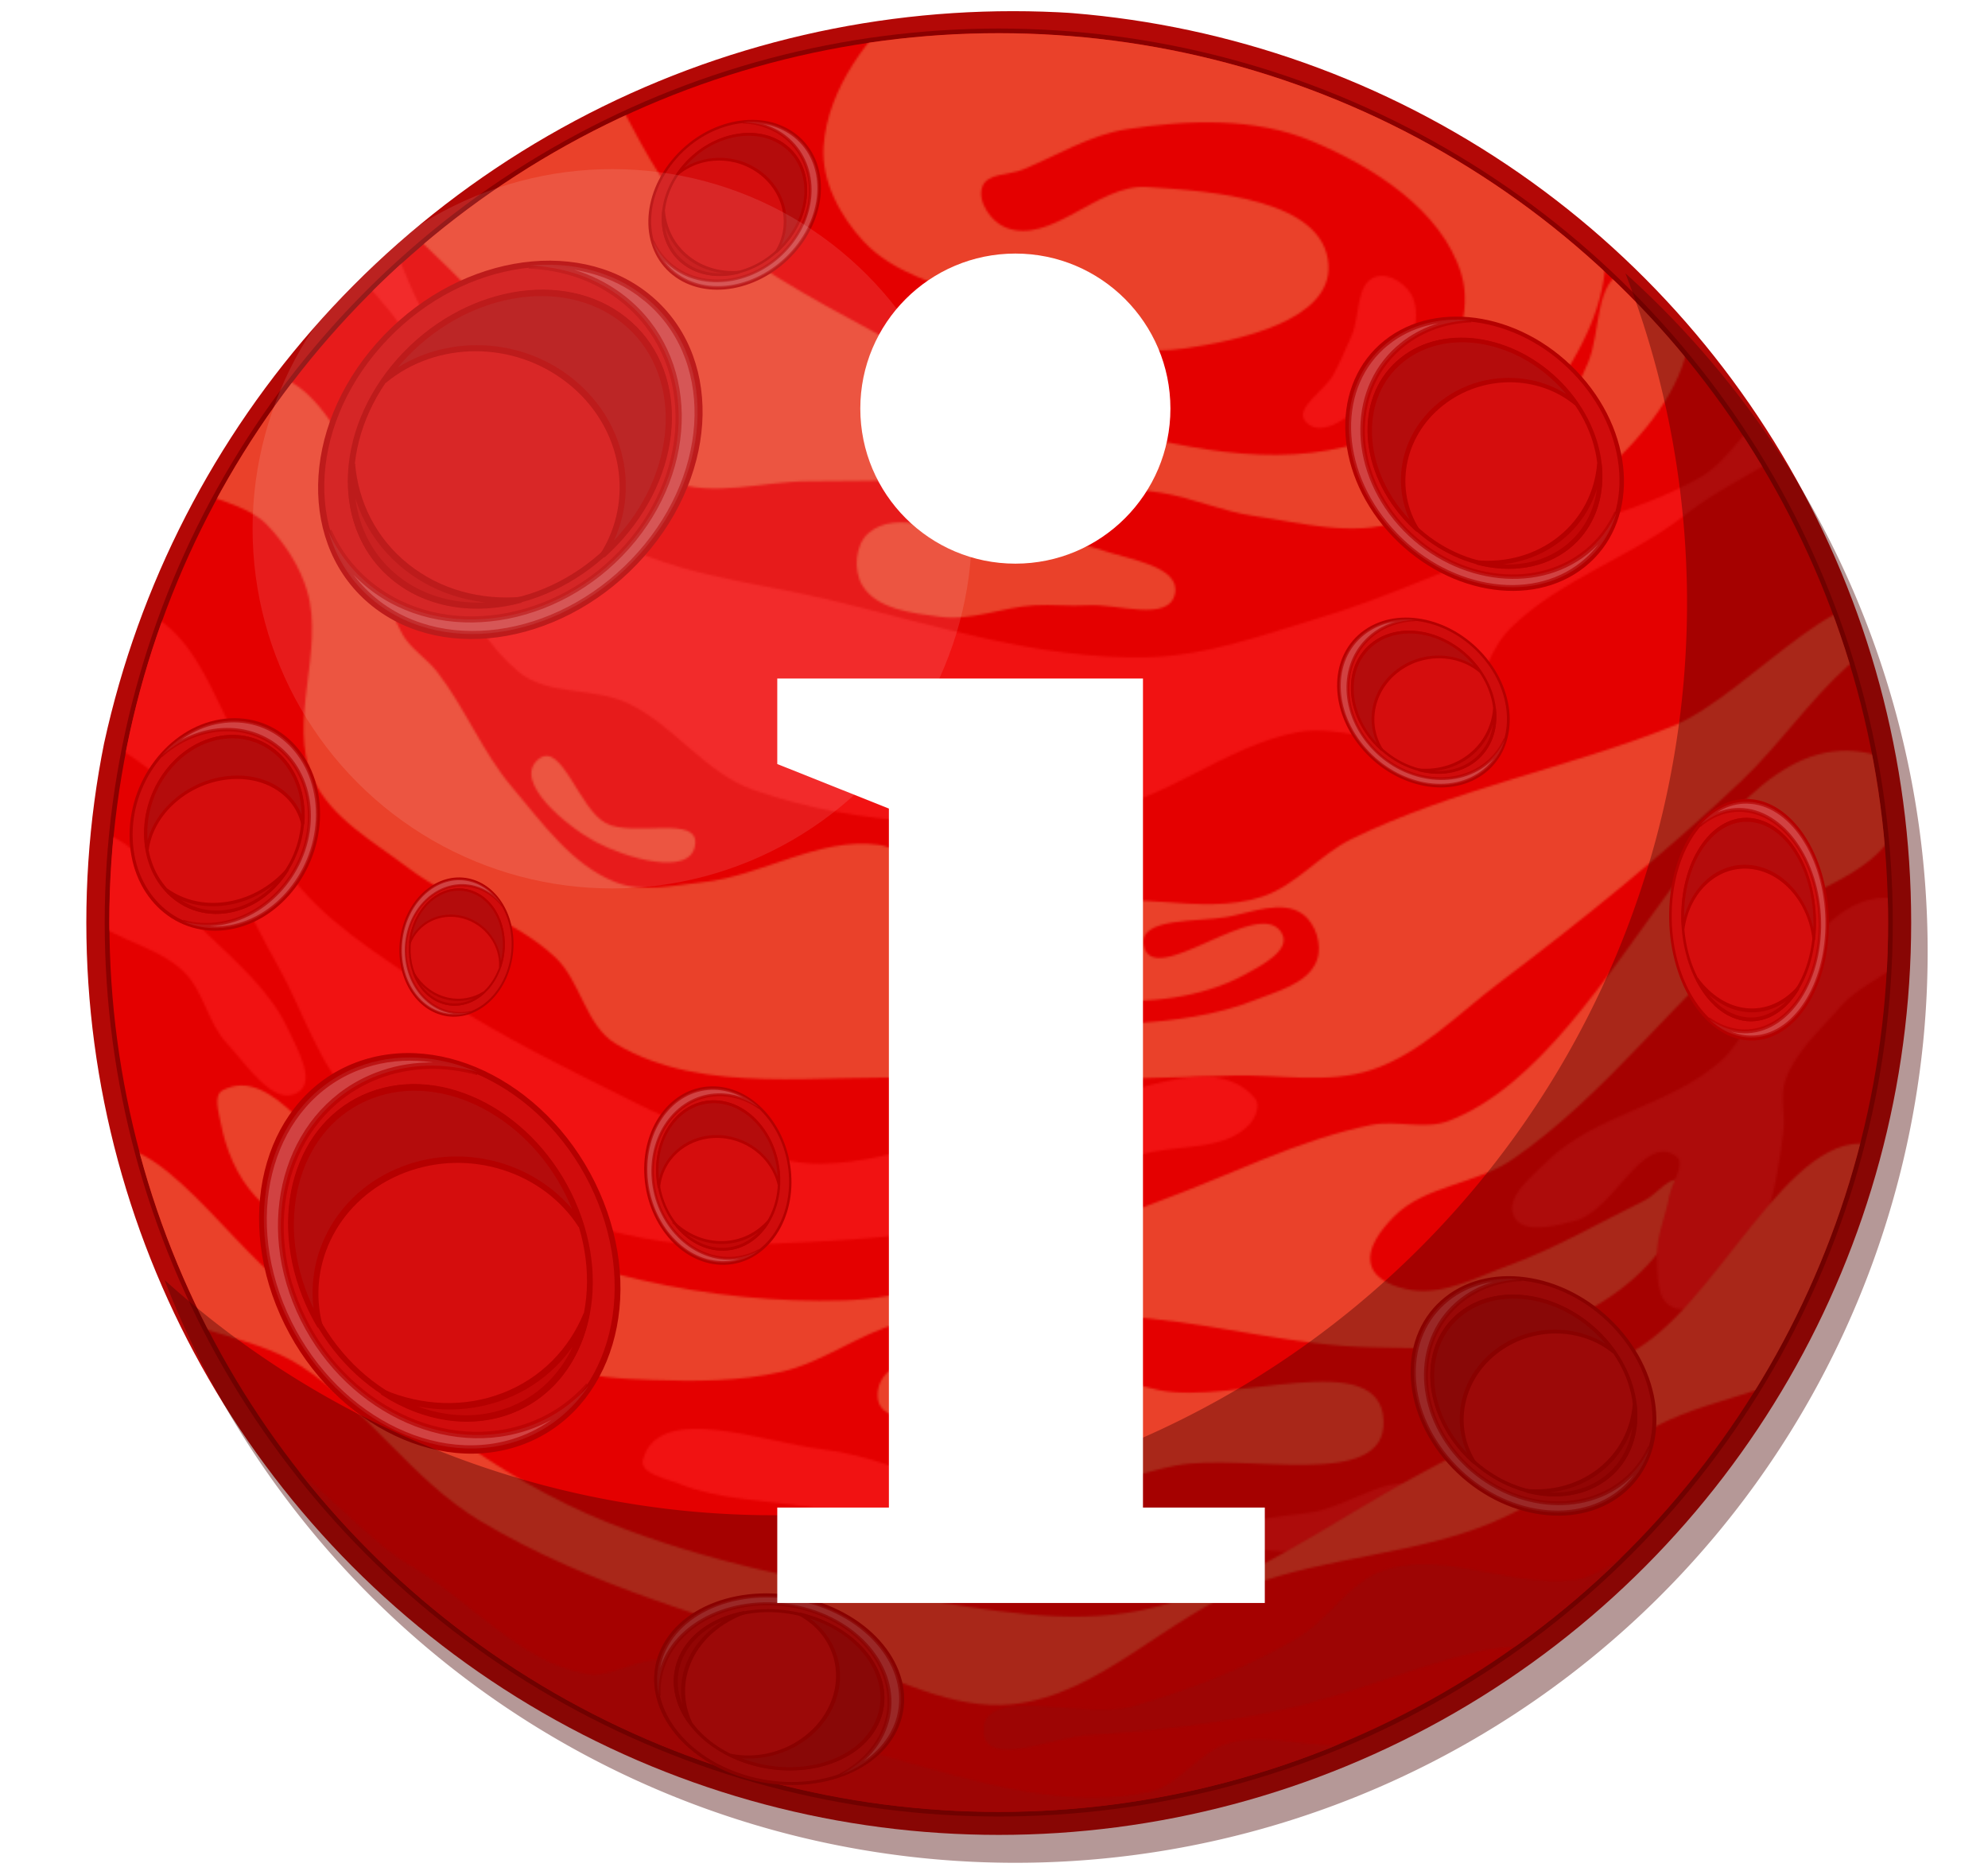 <svg id="astronaut-helmet-svg" xmlns="http://www.w3.org/2000/svg" viewBox="0 0 49.032 46.142" height="49.218" width="52.301" version="1.1">
	<defs id="defs85">
		<clipPath id="clipPath16045" clipPathUnits="userSpaceOnUse">
			<circle id="circle16047" r="2207.3" style="fill-opacity:.988;fill:#b20604" cx="-19372" cy="3462.9"/>
		</clipPath>
		<pattern id="pattern6421-617" width="945.98" patternUnits="userSpaceOnUse" patternTransform="translate(-1741.6 -219.77)" height="981.071">
			<path id="path10433" style="fill:#ea412a" d="m489.64 165.03c22.475 9.151 45.782-21.535 70-20 32.574 2.064 88.032 5.992 90 38.571 1.66 27.474-44.194 37.444-71.429 41.429-34.399 5.033-68.763-12.387-101.43-24.286-20.01-7.289-42.562-13.05-57.143-28.571-11.688-12.441-21.163-30.113-20-47.143 1.964-28.761 22.346-55.585 44.286-74.286 34.321-29.255 80.721-46.94 125.71-50 51.391-3.495 109.98 4.707 150 37.143 39.873 32.321 64.884 87.294 67.143 138.57 1.121 25.446-12.333 50.706-27.143 71.429-19.073 26.687-44.645 52.338-75.714 62.857-22.57 7.641-47.842 0.526-71.429-2.857-15.548-2.23-30.203-8.955-45.714-11.429-26.401-4.21-53.282-4.761-80-5.714-31.409-1.12-62.857 0-94.286 0-22.857 0-47.192 8.084-68.571 0-20.196-7.636-32.835-28.073-48.571-42.857-14.724-13.833-30.14-27.159-42.857-42.857-28.601-35.304-87.898-70.937-74.286-114.29 9.855-31.384 59.571-45.339 91.429-37.143 43.935 11.303 51.946 75.42 85.714 105.71 26.153 23.463 57.641 40.476 88.571 57.143 31.157 16.788 62.937 33.771 97.143 42.857 44.421 11.8 92.522 25.305 137.14 14.286 16.669-4.116 32.967-14.537 42.857-28.571 11.31-16.049 20.103-38.39 14.286-57.143-9.795-31.576-43.75-53.043-74.286-65.714-28.204-11.703-61.255-10.405-91.429-5.714-18.175 2.826-34.402 13.043-51.429 20-6.714 2.743-17.695 1.694-20 8.571-2.44 7.28 4.317 17.104 11.429 20z"/>
			<path id="path10435" style="fill:#ea412a" d="m503.93 352.17c-15.577 0.954-30.998 7.761-46.469 5.714-13.81-1.827-31.65-3.713-38.724-15.713-4.384-7.436-3.434-20.067 3.098-25.711 14.069-12.157 37.217 0.097 55.763 1.428 20.225 1.452 41.224 0.58 60.41 7.142 13.112 4.485 38.45 7.859 35.626 21.426-2.972 14.276-28.82 4.759-43.371 5.714-8.759 0.574-17.571-0.537-26.332 0z"/>
			<path id="path10437" style="fill:#ea412a" d="m742.47 299.31c14.819 16.001 44.215-12.408 58.861-28.568 16.019-17.675 32.848-44.685 24.784-67.135-3.838-10.684-18.685-20.805-29.43-17.141-15.568 5.308-12.022 30.629-18.588 45.709-4.402 10.109-8.832 20.226-13.941 29.997-6.642 12.704-31.426 26.621-21.686 37.139z"/>
			<path id="path10439" style="fill:#f11212" d="m123.75 98.429c43.575-24.277 55.981 82.637 86.2 122.32 24.638 32.357 43.583 71.755 77.448 94.275 33.208 22.083 75.837 25.006 114.62 34.282 52.051 12.448 104.49 29.844 158 28.568 29.664-0.708 58.334-11.428 86.742-19.998 28.515-8.602 55.712-21.087 83.644-31.425 34.374-12.722 71.445-19.547 103.31-37.66 27.905-15.862 53.281-84.839 74.621-60.861 25.079 28.18-51.735 55.279-81.221 78.807-27.17 21.679-62.731 32.38-87.415 56.852-14.603 14.478-15.961 41.695-34.077 51.423-20.925 11.236-47.913-4.403-71.253 0-35.958 6.784-66.064 34.442-102.23 39.995-55.245 8.483-114.53 7.035-167.29-11.427-23.702-8.295-39.279-32.072-61.959-42.852-17.089-8.123-40.07-3.597-54.518-15.815-27.988-23.669-39.229-63.406-47.749-99.058-4.176-17.473 4.569-36.83-1.078-53.885-8.47-25.581-33.758-42.314-46.939-65.817-12.004-21.403-50.291-55.784-28.855-67.727z"/>
			<path id="path10441" style="fill:#ea412a" d="m935.36 360.75c-21.37-36.4-76.485 35.849-115.71 51.429-52.069 20.679-108.26 31.072-158.57 55.714-15.777 7.727-27.585 23.121-44.286 28.571-31.288 10.21-67.533-5.233-98.572 5.714-15.452 5.45-42.682 12.407-40 28.571 3.255 19.618 37.29 15.982 57.143 17.143 24.619 1.439 51.198-1.066 72.857-12.857 7.99-4.35 22.551-11.819 18.572-20-10.034-20.625-63.844 28.158-68.572 5.714-3.011-14.294 27.071-11.595 41.429-14.286 12.178-2.282 27.021-8.575 37.143-1.429 6.521 4.604 9.884 15.36 7.143 22.857-4.265 11.662-19.885 15.423-31.429 20-18.926 7.504-39.698 9.898-60 11.429-25.185 1.899-51.45 4.153-75.714-2.857-10.044-2.902-20.746-7.446-27.143-15.714-5.444-7.036-10.468-17.463-7.143-25.714 4.548-11.287 20.484-13.253 31.429-18.571 8.272-4.019 27.756-1.033 25.714-10-2.756-12.108-24.976 5.341-37.143 2.857-13.147-2.684-22.418-16.768-35.714-18.571-29.431-3.991-57.606 15.459-87.143 18.571-14.207 1.497-29.543 5.179-42.857 0-21.674-8.431-36.401-29.395-51.429-47.143-14.681-17.337-23.198-39.208-37.143-57.143-5.171-6.651-13.016-11.227-17.143-18.571-15.282-27.202-9.414-63.396-25.714-90-9.857-16.089-22.601-37.328-41.429-38.571-22.15-1.463-54.684 16.377-54.286 38.571 0.388 21.657 39.241 20.132 54.286 35.714 8.906 9.224 16.349 20.566 20 32.857 8.819 29.685-9.874 64.628 2.857 92.857 8.864 19.654 29.981 31.235 47.143 44.286 22.622 17.203 52.123 24.849 72.857 44.286 12.722 11.926 15.006 33.953 30 42.857 44.085 26.179 101.65 14.52 152.86 17.143 50.888 2.606 101.92-0.13 152.86-1.429 22.87-0.583 46.856 4.34 68.572-2.857 24.072-7.978 42.617-27.579 62.857-42.857 41.558-31.369 82.242-64.146 120-100 18.816-17.867 33.59-39.764 52.857-57.143 8.84-7.974 34.599-11.162 28.571-21.429z"/>
			<path id="path10443" style="fill:#ea412a" d="m258.21 428.6c11.574-10.051 20.082 24.148 33.572 31.429 13.365 7.213 46.302-4.339 44.286 10.714-2.182 16.29-34.815 6.363-49.286-1.429-14.598-7.86-41.089-29.843-28.572-40.714z"/>
			<path id="path10445" style="fill:#f11212" d="m398.12 628.67c40.428-0.495 78.149-21.656 118.19-27.274 32.055-4.498 76.171-29.849 96.975-5.051 2.887 3.442 0.075 9.886-3.03 13.132-13.046 13.635-36.651 9.169-54.548 15.152-28.821 9.635-55.353 26.038-84.853 33.335-29.599 7.322-60.456 8.669-90.914 10.102-20.184 0.949-40.626 1.979-60.609-1.01-22.872-3.421-45.408-10.098-66.67-19.193-30.106-12.878-61.84-26.203-84.853-49.497-18.228-18.451-25.665-45.078-38.386-67.68-14.565-25.879-26.142-53.641-43.436-77.782-24.298-33.916-99.557-54.285-83.843-92.934 7.88-19.379 43.743-13.038 62.63-4.041 23.111 11.01 32.35 40.069 44.447 62.629 11.081 20.666 11.612 46.587 25.254 65.66 17.105 23.915 43.48 39.869 67.68 56.569 28.291 19.523 59.148 35.158 89.904 50.508 21.719 10.84 43.54 21.932 66.67 29.294 12.774 4.066 25.992 8.245 39.396 8.081z"/>
			<path id="path10447" style="fill:#f11212" d="m19.311 489.26c-1.32-8.938 3.303-22.279 12.122-24.244 25.973-5.785 43.476 31.026 62.63 49.497 14.959 14.425 31.696 28.61 40.406 47.477 4.432 9.6 13.982 25.655 5.051 31.315-12.07 7.649-25.562-13.838-35.355-24.244-9.419-10.008-11.37-25.764-21.213-35.355-12.743-12.416-32.458-15.296-46.467-26.264-6.564-5.139-15.955-9.935-17.173-18.183z"/>
			<path id="path10449" style="fill:#ea412a" d="m102.14 592.3c25.203-13.118 47.157 32.069 72.731 44.447 42.959 20.792 87.841 38.788 134.35 49.497 32.977 7.594 67.192 11.145 101.02 10.102 14.662-0.453 29.26-3.299 43.437-7.071 38.922-10.357 75.327-28.547 113.14-42.426 34.594-12.699 67.919-30.1 104.05-37.376 12.561-2.53 26.421 2.564 38.386-2.02 88.096-33.754 134.49-217.17 220.21-177.79 10.102 4.641 5.932 23.367 1.01 33.335-11.75 23.796-44.142 29.622-64.65 46.467-44.182 36.29-78.1 84.851-125.26 117.18-17.887 12.261-43.408 12.797-58.589 28.284-6.223 6.348-13.741 15.752-11.112 24.244 2.323 7.502 12.432 10.985 20.203 12.122 16.162 2.364 32.122-6.555 47.477-12.122 23.504-8.521 45.218-21.347 67.68-32.325 6.088-2.976 13.044-13.509 18.183-9.091 9.125 7.843-3.85 24.751-11.112 34.345-14.653 19.361-37.695 32.375-60.609 40.406-25.835 9.055-54.453 7.656-81.822 7.071-36.661-0.783-72.608-10.496-109.1-14.142-23.847-2.383-47.767-5.812-71.721-5.051-17.658 0.561-35.468 2.477-52.528 7.071-20.408 5.496-37.997 19.479-58.589 24.244-21.036 4.867-43.072 4.83-64.65 4.041-14.943-0.546-30.267-1.315-44.447-6.061-54.894-18.375-112.03-42.526-151.52-84.853-9.145-9.802-14.649-23.2-17.173-36.365-1.016-5.301-3.778-13.67 1.01-16.162z"/>
			<path id="path10451" style="fill:#f11212" d="m741.57 654.93c-4.923-9.351 8.659-19.833 16.162-27.274 23.784-23.587 62.255-27.793 86.873-50.508 10.846-10.008 15.371-25.405 25.254-36.365 14.87-16.491 28.603-39.792 50.508-43.437 8.943-1.488 23.379 1.231 25.254 10.102 4.186 19.802-29.256 28.069-42.426 43.437-9.86 11.505-22.196 22.089-27.274 36.365-2.823 7.938 0.025 16.893-1.01 25.254-1.817 14.681-3.909 29.582-9.091 43.437-4.595 12.283-9.091 25.982-19.193 34.345-7.382 6.111-18.786 13.539-27.274 9.091-7.456-3.907-6.707-15.834-7.071-24.244-0.445-10.292 4.286-20.157 6.061-30.305 1.173-6.708 8.761-16.525 3.03-20.203-16.584-10.644-30.434 27.336-49.497 32.325-9.794 2.563-25.588 6.938-30.305-2.02z"/>
			<path id="path10453" style="fill:#ea412a" d="m471.86 759.98c-14.819-6.245-44.932-0.089-45.457-16.162-0.695-21.255 37.373-23.781 58.589-25.254 27.87-1.935 53.442 16.62 80.812 22.223 36.622 7.498 109.68-22.202 111.12 15.152 1.351 35.109-68.525 15.63-103.04 22.223-16.094 3.075-32.275 10.456-48.487 8.081-19.668-2.881-35.22-18.544-53.538-26.264z"/>
			<path id="path10455" style="fill:#f11212" d="m310.23 775.14c7.791-28.638 59.435-8.661 88.894-5.051 45.139 5.533 85.105 35.435 130.31 40.406 36.94 4.062 74.197-4.851 111.12-9.091 18.261-2.097 47.716-25.145 54.548-8.081 5.209 13.009-21.02 19.908-34.345 24.244-22.096 7.189-46.467 0.698-69.7 1.01-27.274 0.366-54.677 3.677-81.822 1.01-24.318-2.389-47.628-11.076-71.721-15.152-15.731-2.661-31.709-3.634-47.477-6.061-20.628-3.175-42.262-3.308-61.619-11.112-6.756-2.724-20.095-5.093-18.183-12.122z"/>
			<path id="path10457" style="fill:#ea412a" d="m31.432 625.63c30.843-25.598 70.002 39.534 102.03 63.64 28.954 21.795 51.384 51.579 80.812 72.731 24.486 17.6 50.772 33.304 78.792 44.447 48.036 19.103 99.387 29.729 150.51 37.376 37.351 5.586 76.128 13.589 113.14 6.061 50.321-10.235 93.069-43.537 138.39-67.68 37.414-19.93 74.842-40.114 110.11-63.64 43.363-28.928 79.84-122.25 124.25-94.954 25.094 15.423 1.793 63.524-16.162 86.873-22.953 29.849-68.757 30.852-102.03 48.487-27.604 14.632-51.952 35.512-80.812 47.477-38.25 15.858-81.445 16.758-120.21 31.315-40.882 15.353-73.75 54.004-117.18 58.589-29.401 3.104-57.717-13.177-85.863-22.223-60.484-19.44-123.31-35.998-177.79-68.69-33.57-20.147-55.949-55.616-88.893-76.772-25.864-16.609-62.736-16.041-83.843-38.386-15.887-16.819-43.057-49.874-25.254-64.65z"/>
			<path id="path10459" style="fill:#d60707" d="m478.93 910.5c-1.958-24.89 49.772-6.143 73.741-13.132 27.974-8.157 55.591-18.741 80.812-33.335 16.206-9.377 26.571-28.775 44.447-34.345 29.94-9.33 62.854 9.156 93.944 5.051 19.318-2.551 41.424-31.596 55.558-18.183 9.361 8.884-0.567 28.678-10.102 37.376-23.23 21.19-62.319 8.996-92.934 16.162-33.507 7.844-65.324 22.188-98.995 29.294-30.894 6.521-62.417 10.4-93.944 12.122-17.486 0.955-51.155 16.448-52.528-1.01z"/>
			<path id="path10461" style="fill:#d70707" d="m95.072 774.13c25.416-27.995 67.228 34.687 100.01 53.538 29.486 16.958 53.408 47.444 86.873 53.538 12.149 2.212 24.018-6.929 36.366-7.071 14.004-0.161 28.403 1.895 41.416 7.071 15.793 6.282 27.498 20.159 42.426 28.284 9.67 5.263 19.697 10.185 30.305 13.132 41.57 11.549 86.086 26.137 128.29 17.173 15.083-3.204 24.56-20.044 39.396-24.244 20.735-5.869 43.528 4.276 64.65 0 32.241-6.527 58.059-36.752 90.914-38.386 29.572-1.47 88.345-3.138 84.853 26.264-3.74 31.495-64.35-2.261-94.954 6.061-40.396 10.984-72.027 44.549-112.13 56.569-39.288 11.776-81.22 13.445-122.23 14.142-58.099 0.987-118.64 4.301-173.75-14.142-49.518-16.574-90.767-52.231-132.33-83.843-34.344-26.121-67.788-54.194-95.964-86.873-5.55-6.436-19.855-14.921-14.142-21.213z"/>
			<path id="path10463" d="m638.43 261.36c9.438 10.19 28.158-7.902 37.485-18.193 10.202-11.256 20.919-28.458 15.783-42.755-2.444-6.804-11.899-13.249-18.742-10.916-9.914 3.38-7.656 19.506-11.838 29.11-2.803 6.438-5.624 12.881-8.878 19.103-4.23 8.09-20.014 16.953-13.81 23.652z" style="fill:#f11313"/>
		</pattern>
		<clipPath id="clipPath6443" clipPathUnits="userSpaceOnUse">
			<circle id="path6445" style="stroke:#2b0000;stroke-width:4;fill:#840000" cx="-1754.3" transform="matrix(.807 0 0 .807 160.48 431.7)" cy="-176.21" r="545.71"/>
		</clipPath>
		<filter id="filter15967" style="color-interpolation-filters:sRGB" height="1.95" width="1.95" y="-.475" x="-.475">
			<feGaussianBlur id="feGaussianBlur15969" stdDeviation="337.959"/>
		</filter>
	</defs>
	<g id="layer1" transform="translate(-434.49 -150.54)">
		<g id="layer1-6" transform="matrix(.135 0 0 .135 443.62 157.41)">
			<g id="g16043" transform="matrix(.077 0 0 .077 1609.1 -145.53)" clip-path="url(#clipPath16045)">
				<circle id="path6447" cx="-19406" cy="3418.1" r="2164.9" style="fill-opacity:.988;fill:#b20604"/>
				<circle id="path6744" cx="-19406" cy="3418.1" r="2121.3" style="fill-opacity:.988;fill:#8b0000"/>
				<circle id="path6375" cx="-19406" cy="3418.1" r="2110.1" style="fill:#e40000"/>
				<rect id="rect6439" style="fill:url(#pattern6421-617)" clip-path="url(#clipPath6443)" transform="matrix(4.792 0 0 4.792 -13391 2030.9)" height="981.07" width="945.98" y="-219.77" x="-1741.6"/>
				<g id="g6470" style="stroke:#b50000;stroke-width:4.329" transform="matrix(2.808 -1.083 1.49 3.353 -18902 2269.9)">
					<circle id="path6451" style="stroke:#b50000;stroke-width:3.357;fill:#d00c0c" transform="matrix(1.29 0 0 1.29 531.33 9.041)" cy="235.22" cx="-1045.7" r="102.86"/>
					<circle id="path6449" style="stroke:#b50000;stroke-width:3.995;fill:#d50d0d" transform="matrix(1.083 0 0 1.083 315.71 57.541)" cy="235.22" cx="-1045.7" r="102.86"/>
					<path id="path6453" style="stroke:#b50000;stroke-width:4.329;fill:#b40c0c" d="m-817.16 200.94c-61.54 0-111.41 49.897-111.41 111.44 0 5.488 0.39 10.881 1.156 16.156 8.009-42.516 54.312-75.125 110.25-75.125 55.925 0 102.26 32.592 110.28 75.094 0.763-5.266 1.156-10.648 1.156-16.125 0-61.54-49.897-111.44-111.44-111.44z"/>
					<path id="path6458" style="stroke:#b50000;stroke-width:4.329;fill:#c40707" d="m-902.62 383.84c20.44 24.419 51.133 39.938 85.469 39.938s65.06-15.518 85.5-39.938c-22.412 18.5-52.476 29.812-85.5 29.812s-63.056-11.313-85.469-29.812z"/>
					<path id="path6465" style="opacity:.679;stroke:#b50000;stroke-width:4.329;fill:#d15b5b" d="m-817.16 180.72c-72.698 0-131.62 58.958-131.62 131.66 0 72.698 58.927 131.62 131.62 131.62 23.394 0 45.368-6.112 64.406-16.812-16.244 6.757-34.219 10.531-53.125 10.531-72.586 0-131.44-55.347-131.44-123.59 0-68.246 58.852-123.56 131.44-123.56 27.22 0 52.493 7.77 73.469 21.094-22.898-19.286-52.468-30.938-84.75-30.938z"/>
				</g>
				<g id="g6477" style="stroke:#b50000;stroke-width:4.329" transform="matrix(-.738 1.521 -2.072 -.728 -19883 6708.4)">
					<circle id="path6479" style="stroke:#b50000;stroke-width:3.357;fill:#d00c0c" transform="matrix(1.29 0 0 1.29 531.33 9.041)" cy="235.22" cx="-1045.7" r="102.86"/>
					<circle id="path6481" style="stroke:#b50000;stroke-width:3.995;fill:#d50d0d" transform="matrix(1.083 0 0 1.083 315.71 57.541)" cy="235.22" cx="-1045.7" r="102.86"/>
					<path id="path6483" style="stroke:#b50000;stroke-width:4.329;fill:#b40c0c" d="m-817.16 200.94c-61.54 0-111.41 49.897-111.41 111.44 0 5.488 0.39 10.881 1.156 16.156 8.009-42.516 54.312-75.125 110.25-75.125 55.925 0 102.26 32.592 110.28 75.094 0.763-5.266 1.156-10.648 1.156-16.125 0-61.54-49.897-111.44-111.44-111.44z"/>
					<path id="path6485" style="stroke:#b50000;stroke-width:4.329;fill:#c40707" d="m-902.62 383.84c20.44 24.419 51.133 39.938 85.469 39.938s65.06-15.518 85.5-39.938c-22.412 18.5-52.476 29.812-85.5 29.812s-63.056-11.313-85.469-29.812z"/>
					<path id="path6487" style="opacity:.679;stroke:#b50000;stroke-width:4.329;fill:#d15b5b" d="m-817.16 180.72c-72.698 0-131.62 58.958-131.62 131.66 0 72.698 58.927 131.62 131.62 131.62 23.394 0 45.368-6.112 64.406-16.812-16.244 6.757-34.219 10.531-53.125 10.531-72.586 0-131.44-55.347-131.44-123.59 0-68.246 58.852-123.56 131.44-123.56 27.22 0 52.493 7.77 73.469 21.094-22.898-19.286-52.468-30.938-84.75-30.938z"/>
				</g>
				<g id="g6489" style="stroke:#b50000;stroke-width:4.329" transform="matrix(1.29 -.033 .119 1.57 -19055 3501)">
					<circle id="path6491" style="stroke:#b50000;stroke-width:3.357;fill:#d00c0c" transform="matrix(1.29 0 0 1.29 531.33 9.041)" cy="235.22" cx="-1045.7" r="102.86"/>
					<circle id="path6493" style="stroke:#b50000;stroke-width:3.995;fill:#d50d0d" transform="matrix(1.083 0 0 1.083 315.71 57.541)" cy="235.22" cx="-1045.7" r="102.86"/>
					<path id="path6495" style="stroke:#b50000;stroke-width:4.329;fill:#b40c0c" d="m-817.16 200.94c-61.54 0-111.41 49.897-111.41 111.44 0 5.488 0.39 10.881 1.156 16.156 8.009-42.516 54.312-75.125 110.25-75.125 55.925 0 102.26 32.592 110.28 75.094 0.763-5.266 1.156-10.648 1.156-16.125 0-61.54-49.897-111.44-111.44-111.44z"/>
					<path id="path6497" style="stroke:#b50000;stroke-width:4.329;fill:#c40707" d="m-902.62 383.84c20.44 24.419 51.133 39.938 85.469 39.938s65.06-15.518 85.5-39.938c-22.412 18.5-52.476 29.812-85.5 29.812s-63.056-11.313-85.469-29.812z"/>
					<path id="path6499" style="opacity:.679;stroke:#b50000;stroke-width:4.329;fill:#d15b5b" d="m-817.16 180.72c-72.698 0-131.62 58.958-131.62 131.66 0 72.698 58.927 131.62 131.62 131.62 23.394 0 45.368-6.112 64.406-16.812-16.244 6.757-34.219 10.531-53.125 10.531-72.586 0-131.44-55.347-131.44-123.59 0-68.246 58.852-123.56 131.44-123.56 27.22 0 52.493 7.77 73.469 21.094-22.898-19.286-52.468-30.938-84.75-30.938z"/>
				</g>
				<g id="g6501" style="stroke:#b50000;stroke-width:4.329" transform="matrix(.97 .26 -.258 1.197 -19819 3314.9)">
					<circle id="path6503" style="stroke:#b50000;stroke-width:3.357;fill:#d00c0c" transform="matrix(1.29 0 0 1.29 531.33 9.041)" cy="235.22" cx="-1045.7" r="102.86"/>
					<circle id="path6505" style="stroke:#b50000;stroke-width:3.995;fill:#d50d0d" transform="matrix(1.083 0 0 1.083 315.71 57.541)" cy="235.22" cx="-1045.7" r="102.86"/>
					<path id="path6507" style="stroke:#b50000;stroke-width:4.329;fill:#b40c0c" d="m-817.16 200.94c-61.54 0-111.41 49.897-111.41 111.44 0 5.488 0.39 10.881 1.156 16.156 8.009-42.516 54.312-75.125 110.25-75.125 55.925 0 102.26 32.592 110.28 75.094 0.763-5.266 1.156-10.648 1.156-16.125 0-61.54-49.897-111.44-111.44-111.44z"/>
					<path id="path6509" style="stroke:#b50000;stroke-width:4.329;fill:#c40707" d="m-902.62 383.84c20.44 24.419 51.133 39.938 85.469 39.938s65.06-15.518 85.5-39.938c-22.412 18.5-52.476 29.812-85.5 29.812s-63.056-11.313-85.469-29.812z"/>
					<path id="path6511" style="opacity:.679;stroke:#b50000;stroke-width:4.329;fill:#d15b5b" d="m-817.16 180.72c-72.698 0-131.62 58.958-131.62 131.66 0 72.698 58.927 131.62 131.62 131.62 23.394 0 45.368-6.112 64.406-16.812-16.244 6.757-34.219 10.531-53.125 10.531-72.586 0-131.44-55.347-131.44-123.59 0-68.246 58.852-123.56 131.44-123.56 27.22 0 52.493 7.77 73.469 21.094-22.898-19.286-52.468-30.938-84.75-30.938z"/>
				</g>
				<g id="g6513" style="stroke:#b50000;stroke-width:4.329" transform="matrix(1.703 -1.363 1.764 1.991 -17412 569.23)">
					<circle id="path6515" style="stroke:#b50000;stroke-width:3.357;fill:#d00c0c" transform="matrix(1.29 0 0 1.29 531.33 9.041)" cy="235.22" cx="-1045.7" r="102.86"/>
					<circle id="path6517" style="stroke:#b50000;stroke-width:3.995;fill:#d50d0d" transform="matrix(1.083 0 0 1.083 315.71 57.541)" cy="235.22" cx="-1045.7" r="102.86"/>
					<path id="path6519" style="stroke:#b50000;stroke-width:4.329;fill:#b40c0c" d="m-817.16 200.94c-61.54 0-111.41 49.897-111.41 111.44 0 5.488 0.39 10.881 1.156 16.156 8.009-42.516 54.312-75.125 110.25-75.125 55.925 0 102.26 32.592 110.28 75.094 0.763-5.266 1.156-10.648 1.156-16.125 0-61.54-49.897-111.44-111.44-111.44z"/>
					<path id="path6521" style="stroke:#b50000;stroke-width:4.329;fill:#c40707" d="m-902.62 383.84c20.44 24.419 51.133 39.938 85.469 39.938s65.06-15.518 85.5-39.938c-22.412 18.5-52.476 29.812-85.5 29.812s-63.056-11.313-85.469-29.812z"/>
					<path id="path6523" style="opacity:.679;stroke:#b50000;stroke-width:4.329;fill:#d15b5b" d="m-817.16 180.72c-72.698 0-131.62 58.958-131.62 131.66 0 72.698 58.927 131.62 131.62 131.62 23.394 0 45.368-6.112 64.406-16.812-16.244 6.757-34.219 10.531-53.125 10.531-72.586 0-131.44-55.347-131.44-123.59 0-68.246 58.852-123.56 131.44-123.56 27.22 0 52.493 7.77 73.469 21.094-22.898-19.286-52.468-30.938-84.75-30.938z"/>
				</g>
				<g id="g6525" style="stroke:#b50000;stroke-width:4.329" transform="matrix(-2.35 -1.88 -2.433 2.747 -21726 -98.967)">
					<circle id="path6527" style="stroke:#b50000;stroke-width:3.357;fill:#d00c0c" transform="matrix(1.29 0 0 1.29 531.33 9.041)" cy="235.22" cx="-1045.7" r="102.86"/>
					<circle id="path6529" style="stroke:#b50000;stroke-width:3.995;fill:#d50d0d" transform="matrix(1.083 0 0 1.083 315.71 57.541)" cy="235.22" cx="-1045.7" r="102.86"/>
					<path id="path6531" style="stroke:#b50000;stroke-width:4.329;fill:#b40c0c" d="m-817.16 200.94c-61.54 0-111.41 49.897-111.41 111.44 0 5.488 0.39 10.881 1.156 16.156 8.009-42.516 54.312-75.125 110.25-75.125 55.925 0 102.26 32.592 110.28 75.094 0.763-5.266 1.156-10.648 1.156-16.125 0-61.54-49.897-111.44-111.44-111.44z"/>
					<path id="path6533" style="stroke:#b50000;stroke-width:4.329;fill:#c40707" d="m-902.62 383.84c20.44 24.419 51.133 39.938 85.469 39.938s65.06-15.518 85.5-39.938c-22.412 18.5-52.476 29.812-85.5 29.812s-63.056-11.313-85.469-29.812z"/>
					<path id="path6535" style="opacity:.679;stroke:#b50000;stroke-width:4.329;fill:#d15b5b" d="m-817.16 180.72c-72.698 0-131.62 58.958-131.62 131.66 0 72.698 58.927 131.62 131.62 131.62 23.394 0 45.368-6.112 64.406-16.812-16.244 6.757-34.219 10.531-53.125 10.531-72.586 0-131.44-55.347-131.44-123.59 0-68.246 58.852-123.56 131.44-123.56 27.22 0 52.493 7.77 73.469 21.094-22.898-19.286-52.468-30.938-84.75-30.938z"/>
				</g>
				<g id="g6537" style="stroke:#b50000;stroke-width:4.329" transform="matrix(1.055 -.844 1.092 1.233 -17877 1820.7)">
					<circle id="path6539" style="stroke:#b50000;stroke-width:3.357;fill:#d00c0c" transform="matrix(1.29 0 0 1.29 531.33 9.041)" cy="235.22" cx="-1045.7" r="102.86"/>
					<circle id="path6541" style="stroke:#b50000;stroke-width:3.995;fill:#d50d0d" transform="matrix(1.083 0 0 1.083 315.71 57.541)" cy="235.22" cx="-1045.7" r="102.86"/>
					<path id="path6543" style="stroke:#b50000;stroke-width:4.329;fill:#b40c0c" d="m-817.16 200.94c-61.54 0-111.41 49.897-111.41 111.44 0 5.488 0.39 10.881 1.156 16.156 8.009-42.516 54.312-75.125 110.25-75.125 55.925 0 102.26 32.592 110.28 75.094 0.763-5.266 1.156-10.648 1.156-16.125 0-61.54-49.897-111.44-111.44-111.44z"/>
					<path id="path6545" style="stroke:#b50000;stroke-width:4.329;fill:#c40707" d="m-902.62 383.84c20.44 24.419 51.133 39.938 85.469 39.938s65.06-15.518 85.5-39.938c-22.412 18.5-52.476 29.812-85.5 29.812s-63.056-11.313-85.469-29.812z"/>
					<path id="path6547" style="opacity:.679;stroke:#b50000;stroke-width:4.329;fill:#d15b5b" d="m-817.16 180.72c-72.698 0-131.62 58.958-131.62 131.66 0 72.698 58.927 131.62 131.62 131.62 23.394 0 45.368-6.112 64.406-16.812-16.244 6.757-34.219 10.531-53.125 10.531-72.586 0-131.44-55.347-131.44-123.59 0-68.246 58.852-123.56 131.44-123.56 27.22 0 52.493 7.77 73.469 21.094-22.898-19.286-52.468-30.938-84.75-30.938z"/>
				</g>
				<g id="g6549" style="stroke:#b50000;stroke-width:4.329" transform="matrix(-1.055 -.844 -1.092 1.233 -20554 639.67)">
					<circle id="path6551" style="stroke:#b50000;stroke-width:3.357;fill:#d00c0c" transform="matrix(1.29 0 0 1.29 531.33 9.041)" cy="235.22" cx="-1045.7" r="102.86"/>
					<circle id="path6553" style="stroke:#b50000;stroke-width:3.995;fill:#d50d0d" transform="matrix(1.083 0 0 1.083 315.71 57.541)" cy="235.22" cx="-1045.7" r="102.86"/>
					<path id="path6555" style="stroke:#b50000;stroke-width:4.329;fill:#b40c0c" d="m-817.16 200.94c-61.54 0-111.41 49.897-111.41 111.44 0 5.488 0.39 10.881 1.156 16.156 8.009-42.516 54.312-75.125 110.25-75.125 55.925 0 102.26 32.592 110.28 75.094 0.763-5.266 1.156-10.648 1.156-16.125 0-61.54-49.897-111.44-111.44-111.44z"/>
					<path id="path6557" style="stroke:#b50000;stroke-width:4.329;fill:#c40707" d="m-902.62 383.84c20.44 24.419 51.133 39.938 85.469 39.938s65.06-15.518 85.5-39.938c-22.412 18.5-52.476 29.812-85.5 29.812s-63.056-11.313-85.469-29.812z"/>
					<path id="path6559" style="opacity:.679;stroke:#b50000;stroke-width:4.329;fill:#d15b5b" d="m-817.16 180.72c-72.698 0-131.62 58.958-131.62 131.66 0 72.698 58.927 131.62 131.62 131.62 23.394 0 45.368-6.112 64.406-16.812-16.244 6.757-34.219 10.531-53.125 10.531-72.586 0-131.44-55.347-131.44-123.59 0-68.246 58.852-123.56 131.44-123.56 27.22 0 52.493 7.77 73.469 21.094-22.898-19.286-52.468-30.938-84.75-30.938z"/>
				</g>
				<g id="g6561" style="stroke:#b50000;stroke-width:4.329" transform="matrix(-1.674 .277 .08 1.849 -22636 2834.1)">
					<circle id="path6563" style="stroke:#b50000;stroke-width:3.357;fill:#d00c0c" transform="matrix(1.29 0 0 1.29 531.33 9.041)" cy="235.22" cx="-1045.7" r="102.86"/>
					<circle id="path6565" style="stroke:#b50000;stroke-width:3.995;fill:#d50d0d" transform="matrix(1.083 0 0 1.083 315.71 57.541)" cy="235.22" cx="-1045.7" r="102.86"/>
					<path id="path6567" style="stroke:#b50000;stroke-width:4.329;fill:#b40c0c" d="m-817.16 200.94c-61.54 0-111.41 49.897-111.41 111.44 0 5.488 0.39 10.881 1.156 16.156 8.009-42.516 54.312-75.125 110.25-75.125 55.925 0 102.26 32.592 110.28 75.094 0.763-5.266 1.156-10.648 1.156-16.125 0-61.54-49.897-111.44-111.44-111.44z"/>
					<path id="path6569" style="stroke:#b50000;stroke-width:4.329;fill:#c40707" d="m-902.62 383.84c20.44 24.419 51.133 39.938 85.469 39.938s65.06-15.518 85.5-39.938c-22.412 18.5-52.476 29.812-85.5 29.812s-63.056-11.313-85.469-29.812z"/>
					<path id="path6571" style="opacity:.679;stroke:#b50000;stroke-width:4.329;fill:#d15b5b" d="m-817.16 180.72c-72.698 0-131.62 58.958-131.62 131.66 0 72.698 58.927 131.62 131.62 131.62 23.394 0 45.368-6.112 64.406-16.812-16.244 6.757-34.219 10.531-53.125 10.531-72.586 0-131.44-55.347-131.44-123.59 0-68.246 58.852-123.56 131.44-123.56 27.22 0 52.493 7.77 73.469 21.094-22.898-19.286-52.468-30.938-84.75-30.938z"/>
				</g>
				<g id="g6573" style="stroke:#b50000;stroke-width:4.329" transform="matrix(1.502 -1.19 1.555 1.739 -17395 3025)">
					<circle id="path6575" style="stroke:#b50000;stroke-width:3.357;fill:#d00c0c" transform="matrix(1.29 0 0 1.29 531.33 9.041)" cy="235.22" cx="-1045.7" r="102.86"/>
					<circle id="path6577" style="stroke:#b50000;stroke-width:3.995;fill:#d50d0d" transform="matrix(1.083 0 0 1.083 315.71 57.541)" cy="235.22" cx="-1045.7" r="102.86"/>
					<path id="path6579" style="stroke:#b50000;stroke-width:4.329;fill:#b40c0c" d="m-817.16 200.94c-61.54 0-111.41 49.897-111.41 111.44 0 5.488 0.39 10.881 1.156 16.156 8.009-42.516 54.312-75.125 110.25-75.125 55.925 0 102.26 32.592 110.28 75.094 0.763-5.266 1.156-10.648 1.156-16.125 0-61.54-49.897-111.44-111.44-111.44z"/>
					<path id="path6581" style="stroke:#b50000;stroke-width:4.329;fill:#c40707" d="m-902.62 383.84c20.44 24.419 51.133 39.938 85.469 39.938s65.06-15.518 85.5-39.938c-22.412 18.5-52.476 29.812-85.5 29.812s-63.056-11.313-85.469-29.812z"/>
					<path id="path6583" style="opacity:.679;stroke:#b50000;stroke-width:4.329;fill:#d15b5b" d="m-817.16 180.72c-72.698 0-131.62 58.958-131.62 131.66 0 72.698 58.927 131.62 131.62 131.62 23.394 0 45.368-6.112 64.406-16.812-16.244 6.757-34.219 10.531-53.125 10.531-72.586 0-131.44-55.347-131.44-123.59 0-68.246 58.852-123.56 131.44-123.56 27.22 0 52.493 7.77 73.469 21.094-22.898-19.286-52.468-30.938-84.75-30.938z"/>
				</g>
				<path id="path6447-2" style="opacity:0.415;fill-opacity:.988;fill:#4a0302" d="m-17919 1877.9a2164.9 2164.9 0 0 1 135.06 1000.3 2164.9 2164.9 0 0 1 -2372.3 1935.3 2164.9 2164.9 0 0 1 -1229.1 -547.34 2164.9 2164.9 0 0 0 1800.3 1372 2164.9 2164.9 0 0 0 2372.3 -1935.3 2164.9 2164.9 0 0 0 -706.17 -1825z"/>
				<g id="g6590" style="stroke:#b50000;stroke-width:4.329" transform="matrix(-1.405 -.12 -.034 2.122 -18764 2650.3)">
					<circle id="path6592" style="stroke:#b50000;stroke-width:3.357;fill:#d00c0c" transform="matrix(1.29 0 0 1.29 531.33 9.041)" cy="235.22" cx="-1045.7" r="102.86"/>
					<circle id="path6594" style="stroke:#b50000;stroke-width:3.995;fill:#d50d0d" transform="matrix(1.083 0 0 1.083 315.71 57.541)" cy="235.22" cx="-1045.7" r="102.86"/>
					<path id="path6596" style="stroke:#b50000;stroke-width:4.329;fill:#b40c0c" d="m-817.16 200.94c-61.54 0-111.41 49.897-111.41 111.44 0 5.488 0.39 10.881 1.156 16.156 8.009-42.516 54.312-75.125 110.25-75.125 55.925 0 102.26 32.592 110.28 75.094 0.763-5.266 1.156-10.648 1.156-16.125 0-61.54-49.897-111.44-111.44-111.44z"/>
					<path id="path6598" style="stroke:#b50000;stroke-width:4.329;fill:#c40707" d="m-902.62 383.84c20.44 24.419 51.133 39.938 85.469 39.938s65.06-15.518 85.5-39.938c-22.412 18.5-52.476 29.812-85.5 29.812s-63.056-11.313-85.469-29.812z"/>
					<path id="path6600" style="opacity:.679;stroke:#b50000;stroke-width:4.329;fill:#d15b5b" d="m-817.16 180.72c-72.698 0-131.62 58.958-131.62 131.66 0 72.698 58.927 131.62 131.62 131.62 23.394 0 45.368-6.112 64.406-16.812-16.244 6.757-34.219 10.531-53.125 10.531-72.586 0-131.44-55.347-131.44-123.59 0-68.246 58.852-123.56 131.44-123.56 27.22 0 52.493 7.77 73.469 21.094-22.898-19.286-52.468-30.938-84.75-30.938z"/>
				</g>
				<circle id="path6447-2-1-2-8" cx="-20323" cy="2483.8" r="853.43" style="opacity:0.329;filter:url(#filter15967);fill-opacity:.988;fill:#ffffff"/>
			</g>
		</g>
		<g id="g4661" style="stroke-linejoin:round;stroke-miterlimit:1.414;clip-rule:evenodd;fill-rule:evenodd" transform="matrix(.309 0 0 .308 344.12 91.875)">
			<path id="path4659" style="fill:#ffffff" d="m383.69 244.81v66.392h9.725v7.64h-38.915v-7.64h8.91v-55.978l-8.91-3.567v-6.847z"/>
		</g>
		<g id="g4665" style="stroke-linejoin:round;stroke-miterlimit:1.414;clip-rule:evenodd;fill-rule:evenodd" transform="matrix(.323 0 0 .323 342.3 92.22)">
			<circle id="circle4663" cx="362.95" style="fill:#ffffff" r="11.84" cy="211.76"/>
		</g>
	</g>
</svg>
